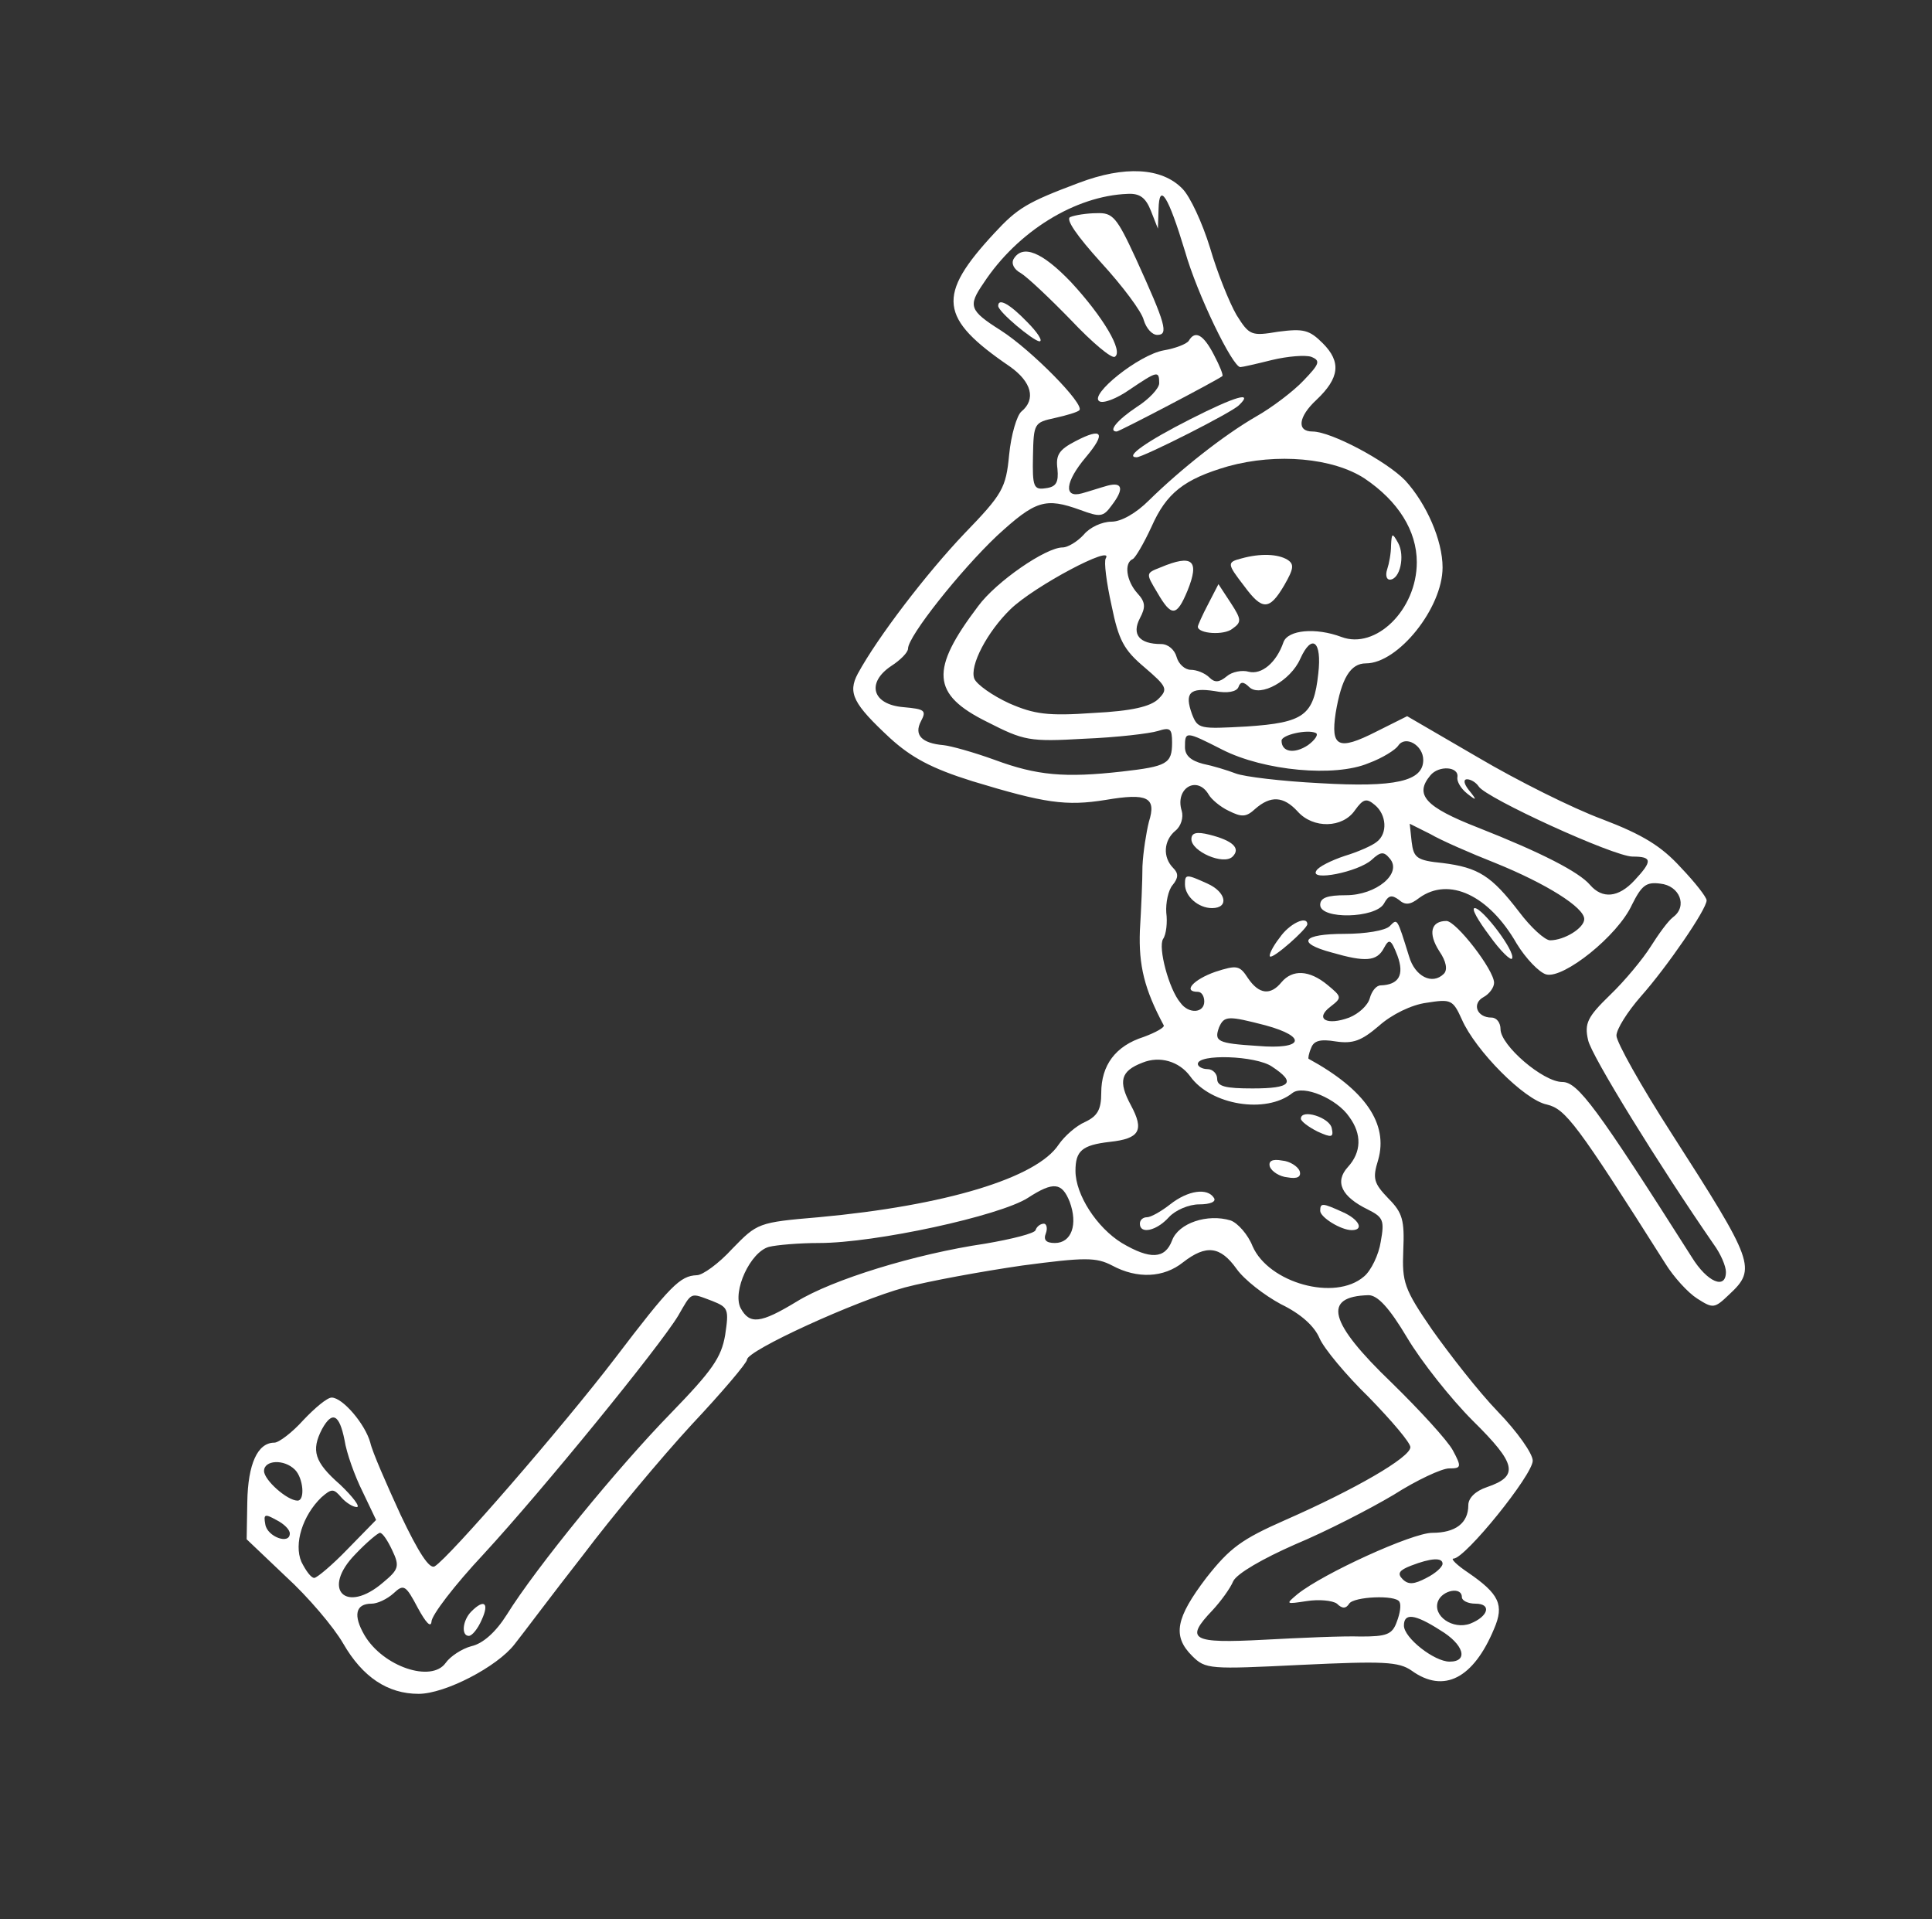  <svg  version="1.0" xmlns="http://www.w3.org/2000/svg"  width="300pt" height="298pt" viewBox="0 0 300 298"  preserveAspectRatio="xMidYMid meet"><rect x="0" y="0" width="300" height="298" fill="#333333" stroke="none"/>  <g transform="translate(0,298) scale(0.1,-0.1)" fill="#ffffff" stroke="none"> <path d="M1675 2696 c-80 -30 -95 -39 -131 -78 -90 -97 -86 -132 24 -207 34 -24 41 -51 18 -70 -7 -6 -16 -36 -19 -67 -5 -52 -10 -61 -70 -123 -58 -61 -134 -160 -165 -217 -16 -30 -7 -47 50 -100 33 -30 64 -47 128 -67 112 -34 145 -39 207 -29 65 11 79 4 67 -34 -4 -16 -9 -47 -10 -69 0 -22 -2 -67 -4 -100 -2 -54 7 -91 37 -147 2 -3 -12 -11 -31 -18 -44 -14 -66 -44 -66 -87 0 -26 -6 -36 -25 -45 -14 -6 -32 -22 -41 -35 -34 -52 -176 -95 -373 -113 -94 -8 -95 -9 -134 -49 -21 -23 -46 -41 -55 -41 -26 -1 -41 -16 -127 -129 -81 -106 -258 -310 -280 -323 -8 -5 -25 21 -53 80 -22 48 -44 98 -47 112 -8 29 -43 70 -60 70 -7 0 -26 -16 -44 -35 -17 -19 -38 -35 -45 -35 -26 0 -41 -33 -42 -92 l-1 -58 61 -58 c34 -31 74 -78 89 -104 30 -52 69 -78 117 -78 41 0 122 42 149 77 12 15 59 78 106 138 46 61 122 152 169 203 47 50 86 96 86 101 0 14 168 91 245 112 38 10 120 25 182 34 98 13 115 13 140 0 39 -21 80 -19 110 5 36 28 58 25 83 -10 12 -17 43 -41 69 -55 31 -15 52 -34 60 -53 7 -16 41 -57 77 -92 35 -36 64 -70 64 -77 0 -16 -87 -66 -194 -113 -68 -30 -86 -43 -123 -90 -47 -62 -53 -90 -22 -121 21 -21 27 -21 170 -14 127 6 151 5 171 -9 50 -36 96 -12 128 65 16 37 8 54 -40 87 -18 12 -28 22 -23 22 18 0 123 130 123 152 0 11 -24 45 -54 76 -30 31 -75 89 -102 127 -44 64 -47 74 -45 124 2 46 -1 58 -23 80 -23 24 -25 31 -16 60 16 56 -20 109 -108 157 -1 0 0 8 4 17 4 11 14 14 38 10 27 -4 40 1 67 24 20 18 51 33 74 36 38 6 41 5 55 -26 21 -48 97 -125 132 -132 29 -7 46 -29 184 -247 13 -21 35 -45 49 -54 25 -16 27 -16 50 6 43 40 39 50 -90 251 -47 73 -85 141 -85 151 0 10 17 37 38 61 40 45 102 135 102 149 0 5 -18 28 -40 51 -30 33 -59 51 -122 75 -46 17 -132 60 -193 96 l-110 64 -48 -24 c-59 -30 -71 -24 -63 29 9 54 23 77 47 77 50 0 119 86 119 149 0 42 -25 99 -58 135 -29 30 -115 76 -144 76 -25 0 -22 23 6 49 36 34 39 59 10 88 -21 21 -30 23 -69 18 -42 -7 -45 -6 -65 26 -11 19 -30 66 -41 104 -12 39 -31 80 -43 92 -32 33 -90 36 -161 9z m112 -43 l11 -28 1 30 c1 43 15 21 41 -65 19 -67 74 -180 86 -180 3 0 25 5 49 11 25 6 52 8 61 5 15 -6 13 -11 -12 -37 -15 -16 -49 -42 -74 -56 -50 -29 -116 -81 -166 -130 -20 -20 -43 -33 -58 -33 -15 0 -34 -9 -43 -20 -10 -11 -25 -20 -33 -20 -26 0 -103 -53 -131 -91 -75 -99 -73 -137 14 -180 57 -29 65 -31 151 -26 50 2 101 8 114 12 19 6 22 4 22 -18 0 -33 -8 -37 -78 -45 -89 -10 -132 -6 -197 18 -33 12 -69 22 -80 23 -34 3 -46 16 -35 37 9 17 6 19 -27 22 -49 4 -58 38 -19 64 14 9 26 21 26 27 0 19 81 121 138 175 60 55 75 60 130 40 30 -11 35 -11 48 7 20 26 17 37 -6 31 -11 -3 -29 -9 -40 -12 -29 -8 -26 18 6 56 32 38 26 47 -16 25 -25 -13 -31 -21 -28 -43 2 -21 -2 -28 -18 -30 -19 -3 -21 2 -20 50 1 51 2 52 34 59 18 4 35 9 38 12 9 9 -75 94 -122 124 -49 31 -51 38 -27 73 53 81 143 136 224 139 19 1 28 -6 36 -26z m332 -416 c52 -35 81 -81 81 -130 0 -74 -64 -136 -117 -116 -40 15 -83 11 -90 -8 -11 -32 -34 -51 -54 -46 -10 3 -26 0 -34 -7 -12 -10 -19 -10 -27 -2 -7 7 -20 12 -29 12 -9 0 -19 9 -22 20 -3 11 -13 20 -24 20 -34 0 -46 15 -33 40 9 17 9 25 -4 39 -17 19 -21 47 -7 53 4 2 17 24 29 50 23 52 50 74 119 94 76 21 163 13 212 -19z m-402 -124 c-3 -5 1 -37 9 -73 11 -54 19 -69 51 -96 35 -30 37 -34 22 -49 -12 -12 -41 -19 -101 -22 -71 -5 -92 -2 -131 15 -26 12 -50 29 -54 38 -8 20 20 73 56 108 37 36 162 102 148 79z m330 -179 c-7 -65 -22 -76 -111 -82 -73 -4 -76 -4 -85 19 -12 33 -4 42 35 36 20 -4 34 -1 37 6 3 9 8 9 17 0 17 -16 64 10 79 44 18 40 34 28 28 -23z m-16 -111 c-21 -14 -41 -11 -41 7 0 9 40 18 53 12 5 -2 -1 -11 -12 -19z m-133 -7 c65 -33 175 -43 227 -21 22 8 42 21 46 27 11 17 39 1 39 -22 0 -33 -43 -43 -161 -36 -59 3 -117 10 -130 15 -13 5 -36 12 -51 15 -19 5 -28 13 -28 26 0 25 1 25 58 -4z m365 -43 c-1 -6 5 -17 15 -25 15 -12 16 -11 3 5 -8 10 -9 17 -3 17 6 0 14 -5 18 -11 11 -18 210 -109 239 -109 31 0 31 -7 3 -37 -25 -27 -50 -29 -69 -7 -17 20 -75 50 -174 89 -82 32 -99 51 -74 81 13 16 45 14 42 -3z m-386 -27 c4 -7 18 -19 31 -25 20 -10 27 -10 41 3 24 21 44 20 66 -4 24 -27 70 -26 89 2 13 18 18 19 31 8 18 -15 20 -44 3 -57 -7 -6 -30 -16 -50 -22 -21 -7 -41 -17 -44 -23 -11 -17 65 -2 86 17 14 13 19 13 28 2 20 -23 -21 -57 -68 -57 -29 0 -40 -4 -40 -15 0 -23 86 -21 99 2 7 13 12 14 23 6 10 -9 18 -8 32 3 46 33 108 4 151 -71 14 -23 35 -45 46 -48 27 -7 111 60 133 108 15 30 22 36 44 33 30 -3 43 -35 20 -52 -8 -6 -23 -27 -35 -46 -12 -19 -40 -53 -63 -75 -35 -34 -40 -44 -34 -70 5 -24 110 -194 195 -317 11 -15 19 -34 19 -43 0 -28 -29 -16 -53 23 -148 233 -177 272 -201 272 -30 0 -96 57 -96 82 0 10 -6 18 -14 18 -23 0 -31 22 -12 32 9 5 16 15 16 22 0 20 -59 96 -74 96 -24 0 -29 -19 -11 -47 11 -16 13 -29 7 -35 -18 -18 -45 -4 -54 27 -19 61 -18 59 -30 47 -7 -7 -38 -12 -70 -12 -66 0 -76 -14 -20 -29 52 -15 70 -14 81 7 8 15 11 14 21 -12 11 -30 2 -45 -26 -46 -7 0 -14 -9 -17 -20 -3 -11 -17 -24 -32 -30 -35 -13 -54 -2 -29 17 18 14 18 15 -5 34 -28 23 -54 24 -71 4 -17 -21 -35 -19 -52 6 -13 20 -17 21 -51 10 -34 -12 -51 -31 -27 -31 6 0 10 -7 10 -15 0 -18 -24 -20 -37 -2 -18 21 -35 86 -27 99 5 7 7 26 5 41 -1 15 3 35 10 43 9 11 9 18 1 26 -17 17 -15 43 3 58 9 7 13 21 10 31 -11 35 24 56 42 25z m445 -106 c79 -32 138 -69 138 -87 0 -14 -31 -33 -53 -33 -8 0 -30 20 -48 44 -43 56 -63 69 -119 76 -40 4 -45 8 -48 33 l-3 28 32 -16 c17 -10 63 -30 101 -45z m-357 -252 c66 -18 59 -38 -12 -32 -63 4 -68 7 -60 29 8 18 14 18 72 3z m-117 -79 c32 -45 118 -59 159 -26 17 13 69 -9 88 -37 20 -27 19 -55 -2 -78 -21 -23 -10 -46 31 -66 24 -12 26 -17 20 -50 -3 -20 -15 -45 -26 -54 -45 -39 -148 -10 -173 47 -7 18 -23 36 -34 40 -36 11 -81 -4 -91 -31 -11 -29 -34 -30 -78 -4 -39 24 -72 75 -72 112 0 31 10 40 53 45 47 5 54 18 33 57 -20 37 -16 53 18 66 27 11 57 2 74 -21z m127 15 c38 -25 30 -34 -30 -34 -42 0 -55 3 -55 15 0 8 -7 15 -15 15 -8 0 -15 4 -15 8 0 16 90 13 115 -4z m-314 -210 c13 -35 3 -64 -23 -64 -14 0 -18 5 -14 15 3 8 1 15 -3 15 -5 0 -11 -4 -13 -10 -1 -5 -37 -14 -78 -21 -109 -16 -238 -56 -293 -90 -56 -34 -73 -36 -87 -10 -13 26 15 87 44 95 12 3 47 6 78 6 87 0 280 42 324 70 40 26 53 24 65 -6z m-555 -154 c25 -10 26 -13 20 -53 -6 -35 -20 -55 -85 -122 -81 -83 -208 -238 -254 -312 -17 -27 -37 -45 -55 -49 -15 -4 -33 -16 -40 -26 -22 -31 -97 -6 -126 43 -18 31 -14 49 11 49 9 0 24 7 34 16 16 15 19 13 38 -23 12 -22 20 -31 21 -21 0 10 36 57 81 105 93 101 273 322 302 370 22 38 18 36 53 23z m1079 -57 c22 -37 68 -95 102 -129 68 -67 72 -86 22 -103 -18 -6 -29 -17 -29 -28 0 -28 -20 -43 -56 -43 -31 0 -169 -63 -209 -95 -19 -16 -19 -16 14 -11 19 3 40 1 47 -4 8 -8 14 -8 19 0 7 11 72 14 78 3 3 -5 1 -18 -4 -31 -7 -20 -16 -23 -56 -23 -27 1 -94 -2 -150 -5 -113 -6 -124 0 -80 46 12 13 27 33 32 45 6 12 46 35 96 57 48 20 116 55 153 77 36 23 75 41 86 41 19 0 20 2 6 28 -8 15 -51 62 -95 105 -98 94 -108 134 -36 136 14 0 32 -19 60 -66z m-1650 -159 c3 -20 16 -56 28 -80 l21 -44 -44 -45 c-24 -25 -48 -45 -52 -45 -5 0 -13 11 -20 25 -12 28 2 72 31 100 16 14 19 14 31 0 7 -8 18 -15 24 -15 6 0 -6 16 -26 35 -40 35 -45 53 -28 86 16 29 27 23 35 -17z m-77 -46 c13 -13 16 -48 4 -48 -16 0 -52 32 -52 46 0 17 31 19 48 2z m-8 -99 c0 -18 -35 -5 -38 14 -3 16 -1 17 17 7 12 -6 21 -15 21 -21z m159 -26 c12 -25 10 -30 -14 -50 -58 -50 -97 -11 -43 44 17 18 35 33 38 33 4 0 12 -12 19 -27z m1631 -21 c0 -5 -11 -15 -25 -22 -19 -10 -28 -11 -37 -2 -9 9 -5 14 13 21 31 12 49 13 49 3z m30 -52 c0 -5 9 -10 21 -10 26 0 20 -20 -8 -31 -27 -10 -59 12 -50 35 7 17 37 23 37 6z m-34 -51 c37 -22 45 -49 15 -49 -24 0 -71 37 -71 56 0 20 17 18 56 -7z"/> <path d="M1662 2643 c-8 -3 10 -29 48 -71 33 -36 63 -76 66 -89 4 -13 13 -23 21 -23 18 0 13 17 -33 118 -30 65 -36 72 -61 71 -15 0 -34 -3 -41 -6z"/> <path d="M1574 2578 c-4 -7 0 -16 11 -22 10 -6 45 -39 78 -73 33 -35 63 -60 68 -57 14 8 -18 62 -68 116 -45 47 -75 59 -89 36z"/> <path d="M1550 2505 c0 -9 54 -54 64 -55 6 0 -3 14 -19 30 -27 28 -45 38 -45 25z"/> <path d="M1846 2451 c-3 -5 -21 -12 -39 -15 -39 -7 -116 -69 -100 -79 6 -4 27 4 47 18 43 29 46 30 46 10 0 -8 -16 -25 -35 -37 -30 -20 -45 -38 -31 -38 4 0 155 79 164 86 2 1 -4 16 -13 33 -16 31 -29 39 -39 22z"/> <path d="M1848 2329 c-67 -34 -103 -59 -83 -59 10 0 149 70 159 81 23 22 -5 14 -76 -22z"/> <path d="M2160 2133 c0 -12 -3 -28 -6 -37 -3 -9 -1 -16 4 -16 16 0 24 37 13 57 -9 16 -10 16 -11 -4z"/> <path d="M1928 2113 c-23 -6 -23 -8 4 -43 28 -38 39 -38 62 1 15 26 16 33 5 40 -15 9 -42 10 -71 2z"/> <path d="M1802 2099 c-23 -9 -23 -9 -5 -39 22 -38 30 -38 47 3 19 47 8 57 -42 36z"/> <path d="M1876 2042 c-9 -17 -16 -33 -16 -35 0 -11 41 -14 54 -3 14 10 14 14 -3 40 l-19 29 -16 -31z"/> <path d="M1850 1677 c0 -19 50 -41 64 -27 13 13 0 25 -36 34 -20 5 -28 3 -28 -7z"/> <path d="M1840 1607 c0 -19 21 -37 42 -37 27 0 22 25 -7 38 -33 15 -35 15 -35 -1z"/> <path d="M2313 1527 c17 -24 34 -40 35 -35 5 11 -46 78 -58 78 -6 0 5 -19 23 -43z"/> <path d="M1987 1524 c-11 -14 -17 -27 -15 -29 4 -5 58 43 58 50 0 14 -28 1 -43 -21z"/> <path d="M2020 1243 c0 -4 12 -13 26 -20 22 -10 25 -9 22 5 -3 17 -48 31 -48 15z"/> <path d="M1972 1168 c3 -7 15 -15 27 -16 16 -3 22 1 19 10 -3 7 -15 15 -27 16 -16 3 -22 -1 -19 -10z"/> <path d="M1817 1110 c-14 -11 -30 -20 -36 -20 -6 0 -11 -4 -11 -10 0 -17 26 -11 45 10 10 11 31 20 47 20 17 0 27 4 23 10 -10 16 -40 12 -68 -10z"/> <path d="M2050 1100 c0 -10 32 -30 49 -30 20 0 11 17 -14 28 -31 14 -35 15 -35 2z"/> <path d="M732 478 c-14 -14 -16 -38 -4 -38 5 0 14 11 20 25 12 26 4 33 -16 13z"/> </g> </svg> 